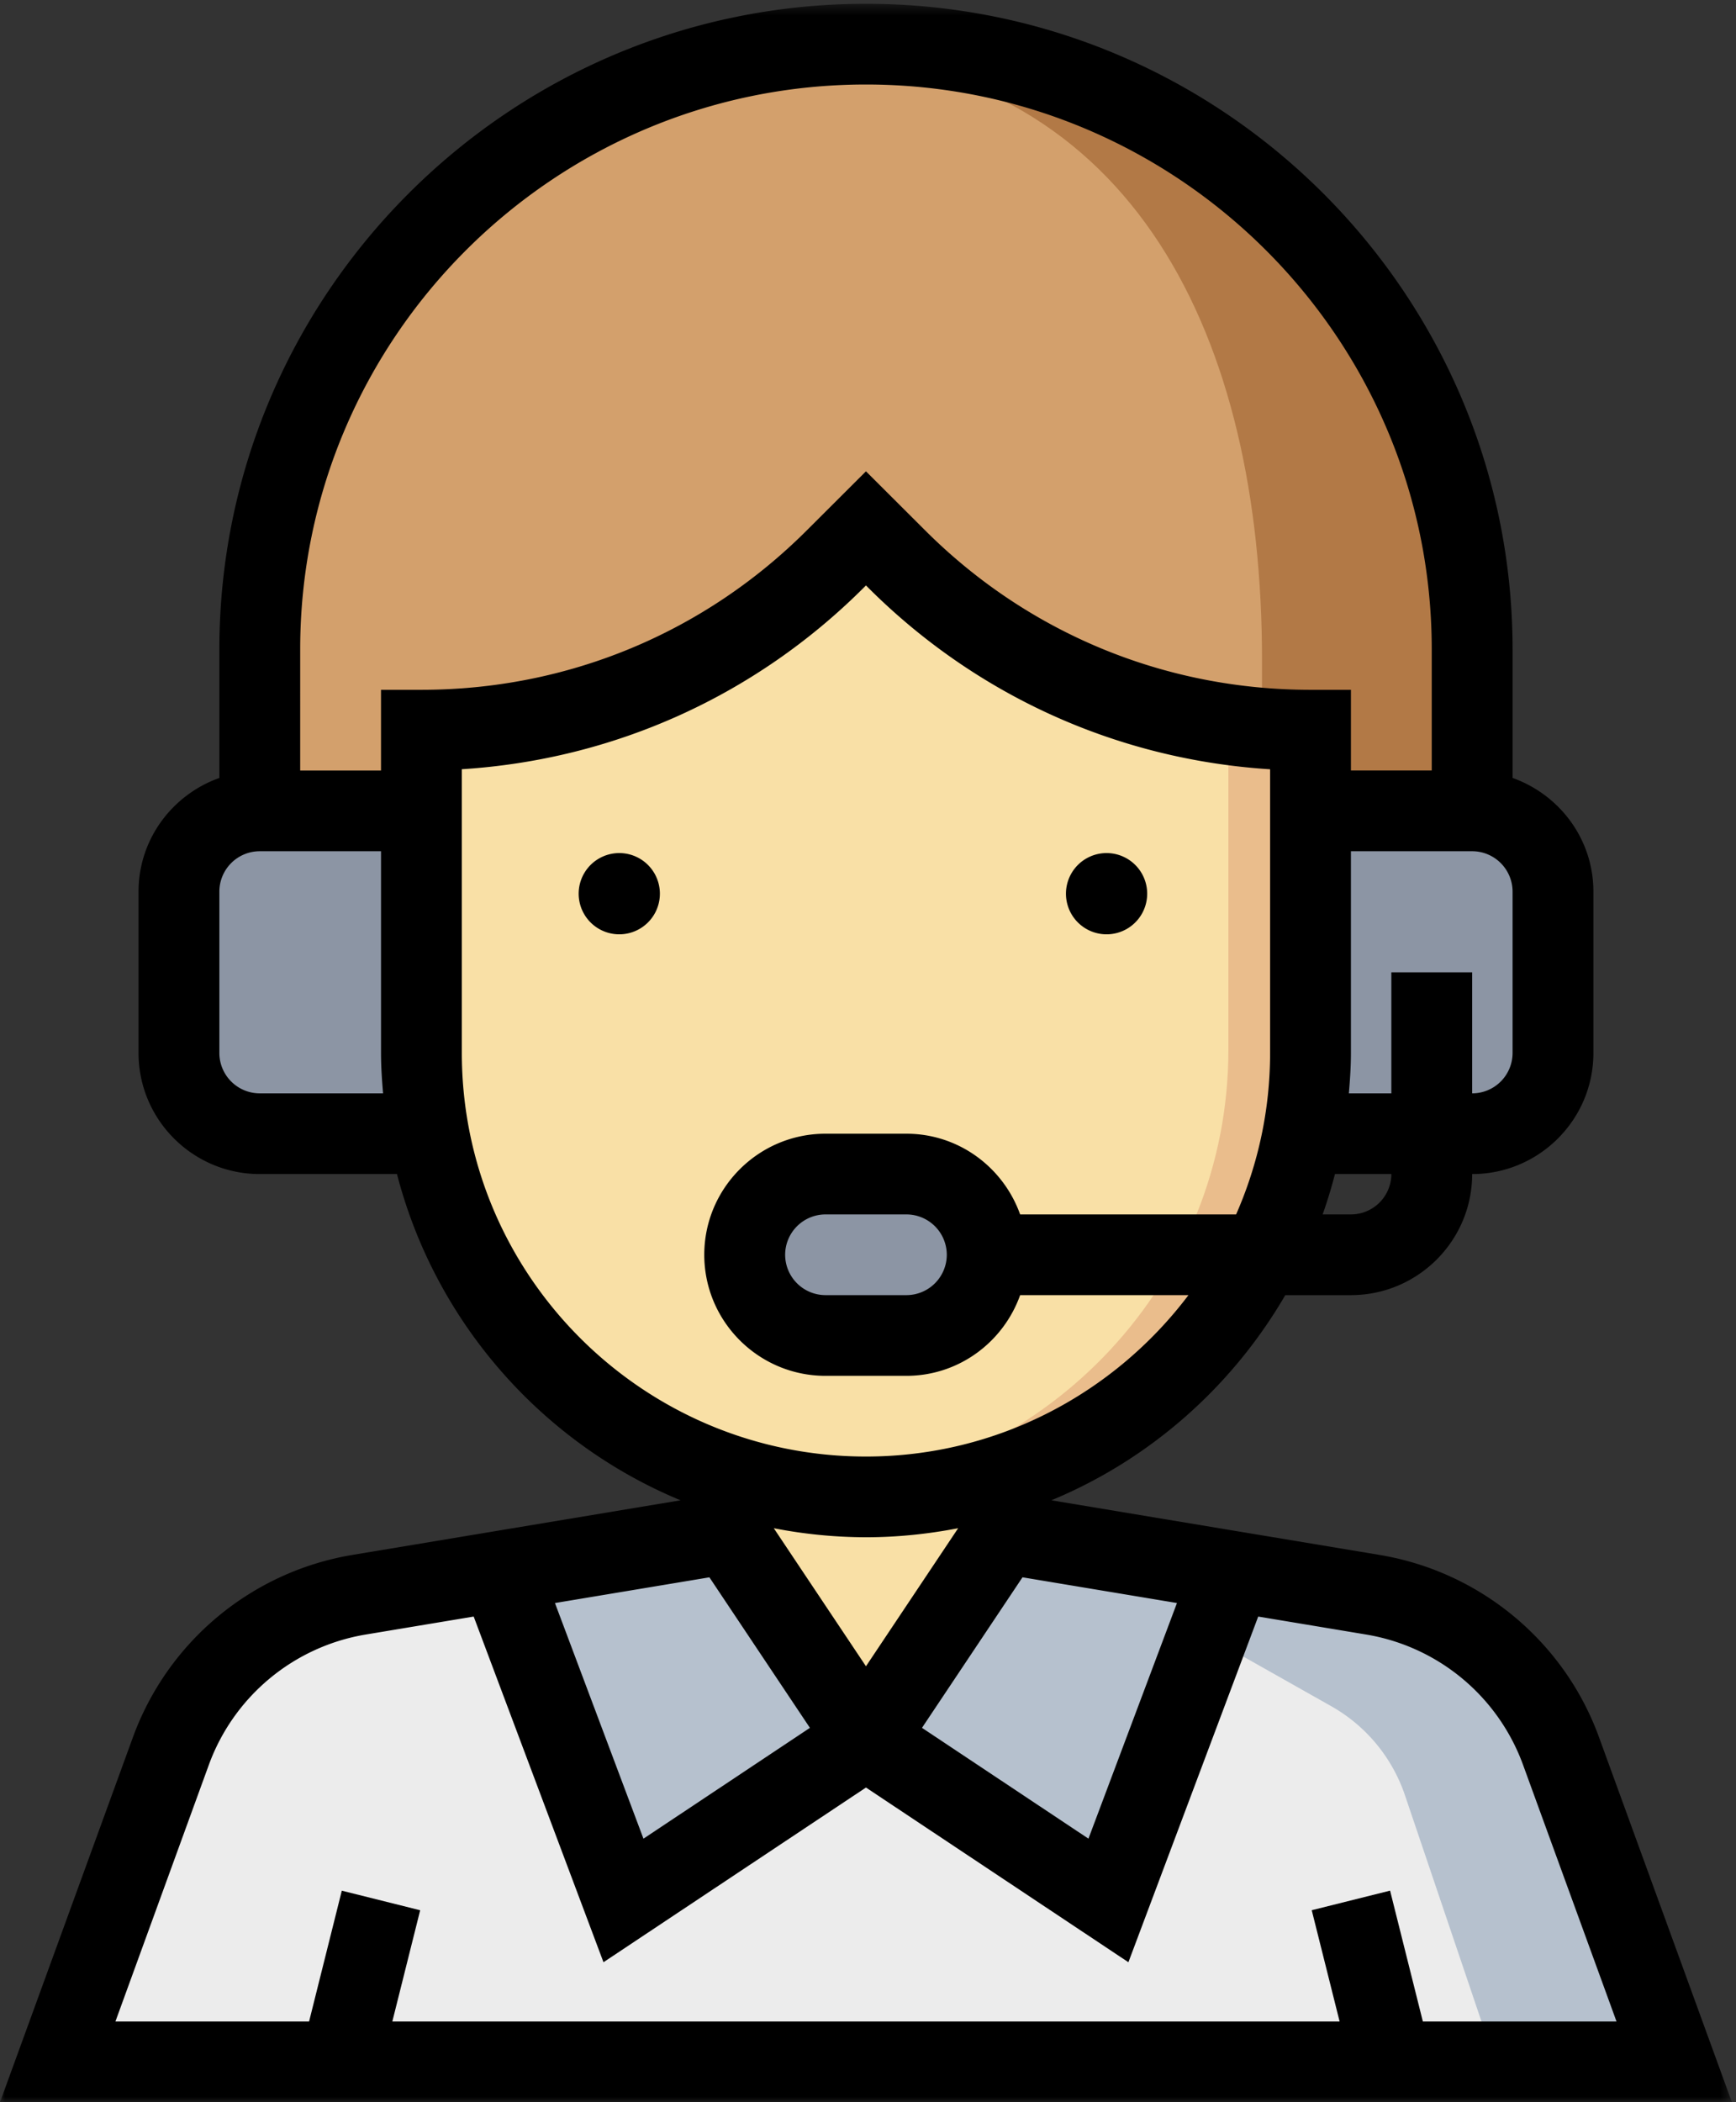 <svg width="171" height="207" xmlns="http://www.w3.org/2000/svg" xmlns:xlink="http://www.w3.org/1999/xlink"><rect width="100%" height="100%" fill="#333333" stroke="none"/><defs><path id="a" d="M0 .374h170.596V207H0z"/></defs><g fill="none" fill-rule="evenodd"><path d="M100.4 151l33.966 5.696c8.487 1.424 15.554 7.336 18.492 15.472L164 203H5l11.142-30.832c2.942-8.136 10.005-14.048 18.492-15.472L68.6 151h31.8z" fill="#ECECEC"/><path d="M147.266 203H164l-11.037-30.832c-2.914-8.136-9.91-14.048-18.317-15.472L101 151l30.157 17.02a15.933 15.933 0 0 1 7.245 8.784L147.266 203z" fill="#B6C1CE"/><path fill="#F9E0A6" d="M70 152l16 20 16-20v-12H70z"/><path d="M145 81V65c0-33.136-26.64-60-59.5-60S26 31.864 26 65v16h119z" fill="#D3A06C"/><path d="M84.937 5c-1.33 0-2.63.116-3.937.2 30.775 2.068 43.312 28.012 43.312 59.8v16H144V65c0-33.136-26.444-60-59.063-60" fill="#B27946"/><path fill="#B6C1CE" d="M109 187l12-32v-.668L101 151l-16 20z"/><path fill="#B6C1CE" d="M50 155l12 32 24-16-16-20-20 3.332z"/><path d="M46 80H26c-4.42 0-8 3.58-8 8v16c0 4.42 3.58 8 8 8h20V80z" fill="#8C95A4"/><path d="M42 73v32c0 24.3 19.476 44 43.5 44s43.5-19.7 43.5-44V73c-15.193 0-29.762-6.104-40.506-16.972L85.5 53l-2.994 3.028C71.762 66.896 57.194 73 42 73" fill="#F9E0A6"/><path d="M125 80h20c4.42 0 8 3.58 8 8v16c0 4.42-3.58 8-8 8h-20V80z" fill="#8C95A4"/><path d="M121 103.358c0 22.765-17.576 41.436-40 43.444 1.32.119 2.648.198 4 .198 24.3 0 44-19.54 44-43.642v-31.74c-2.696 0-5.36-.25-8-.618v32.358z" fill="#EABD8C"/><path d="M90 132h-8c-4.42 0-8-3.58-8-8s3.58-8 8-8h8c4.42 0 8 3.58 8 8s-3.58 8-8 8" fill="#8C95A4"/><mask id="b" fill="#fff"><use xlink:href="#a"/></mask><path d="M20.58 173.757a19.936 19.936 0 0 1 15.434-12.807l10.645-1.772 12.786 34.038L85.3 176.014l25.851 17.202 12.786-34.038 10.645 1.772a19.936 19.936 0 0 1 15.433 12.807l9.216 25.295h-19.076l-3.229-12.886-7.718 1.928 2.747 10.958h-93.31l2.743-10.955-7.719-1.927-3.224 12.882H11.369l9.211-25.295zm72.681-50.202a3.981 3.981 0 0 1-3.98 3.973h-7.962a3.981 3.981 0 0 1-3.98-3.973 3.981 3.981 0 0 1 3.98-3.974h7.962a3.981 3.981 0 0 1 3.98 3.974zm-47.769-19.868V75.744c14.972-.945 28.913-7.216 39.605-17.893l.203-.202.203.202c10.696 10.681 24.633 16.952 39.604 17.898v27.938c0 5.65-1.206 11.023-3.347 15.894h-21.274c-1.647-4.613-6.026-7.947-11.21-7.947h-7.96c-6.585 0-11.943 5.348-11.943 11.92 0 6.573 5.358 11.921 11.942 11.921h7.962c5.183 0 9.562-3.334 11.21-7.947h16.58c-7.273 9.628-18.79 15.894-31.771 15.894-21.946 0-39.804-17.825-39.804-39.735zm-7.961-35.762v7.947h-7.962V63.95c0-30.676 25-55.63 55.731-55.63 30.732 0 55.73 24.954 55.73 55.63v11.92h-7.96v-7.946h-3.982c-14.342 0-27.821-5.576-37.956-15.696L85.3 46.41l-5.832 5.818c-10.135 10.12-23.614 15.696-37.957 15.696h-3.98zM25.588 107.66a3.981 3.981 0 0 1-3.98-3.973V87.792a3.98 3.98 0 0 1 3.98-3.973h11.943v19.868c0 1.343.091 2.658.203 3.973H25.588zm123.404-3.973a3.981 3.981 0 0 1-3.98 3.973V95.74h-7.962v11.92h-4.184c.112-1.315.203-2.63.203-3.973V83.819h11.942a3.981 3.981 0 0 1 3.981 3.973v15.895zM133.07 119.58h-2.786a47.83 47.83 0 0 0 1.214-3.974h5.553a3.981 3.981 0 0 1-3.98 3.974zm-32.351 35.734l15.214 2.532-8.718 23.202-16.397-10.912 9.9-14.822zM76.22 150.48a47.84 47.84 0 0 0 9.08.89c3.105 0 6.134-.322 9.08-.89l-9.08 13.593-9.08-13.593zm3.559 19.657l-16.397 10.912-8.718-23.202 15.214-2.532 9.9 14.822zm77.72.902c-3.431-9.417-11.708-16.284-21.607-17.929l-32.328-5.38c9.72-4.03 17.802-11.194 23.04-20.202h6.465c6.584 0 11.942-5.348 11.942-11.92 6.584 0 11.943-5.349 11.943-11.921V87.792c0-5.173-3.34-9.544-7.962-11.19v-12.65C148.992 28.896 120.418.373 85.3.373c-35.119 0-63.692 28.523-63.692 63.578v12.652c-4.622 1.645-7.962 6.016-7.962 11.19v15.894c0 6.572 5.358 11.92 11.942 11.92h13.515c3.774 14.552 14.228 26.44 27.933 32.123l-32.328 5.38a27.902 27.902 0 0 0-21.607 17.929L0 207h170.596l-13.097-35.96z" fill="#000" mask="url(#b)"/><path d="M61 84a4 4 0 1 1 0 8 4 4 0 0 1 0-8m48 0a4 4 0 1 1 0 8 4 4 0 0 1 0-8" fill="#000"/></g></svg>
